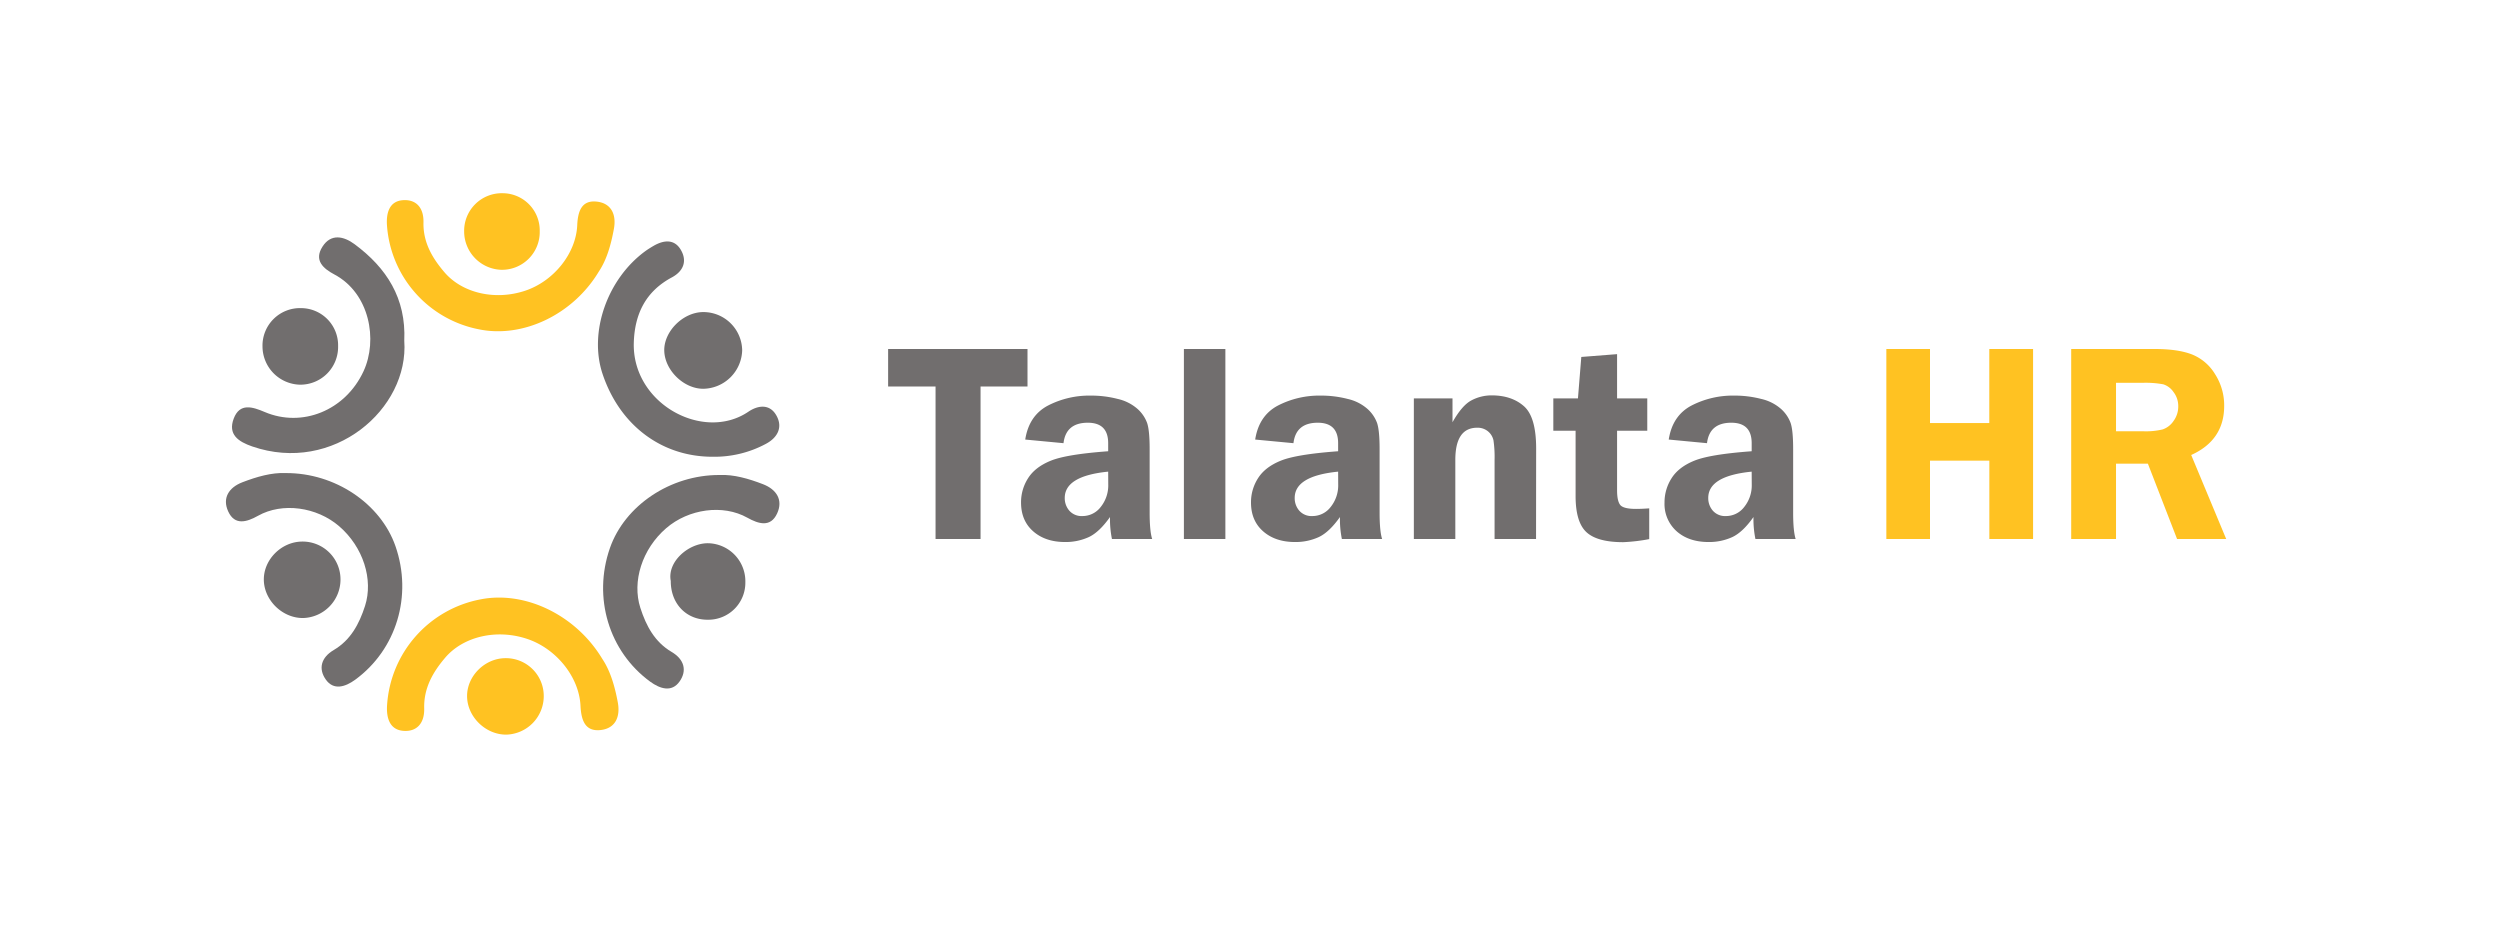 <svg id="Layer_1" data-name="Layer 1" xmlns="http://www.w3.org/2000/svg" viewBox="0 0 1000 380.16"><defs><style>.cls-1{fill:#716e6e;}.cls-2{fill:#ffc222;}</style></defs><path class="cls-1" d="M285,182.7c-20.44,0-37.16-12.67-44-33.2-5.53-16.7,1.94-38,17.19-49.09,1-.72,2.06-1.37,3.12-2,4.07-2.39,8.37-2.94,11,1.5s1.15,8.53-3.61,11.07c-10.38,5.56-14.81,14.54-15.18,26-.79,24.45,27.79,39.92,45.81,27.72,3.9-2.64,8.43-3.15,11.07,1.23,2.89,4.8.76,9.08-4.1,11.64A43.48,43.48,0,0,1,285,182.7Z"/><path class="cls-1" d="M161.71,136.27c2,27.35-28.42,53.5-60.82,42.31-5.56-1.92-9.81-4.78-7.4-11.15s7.51-4.7,12.39-2.63c14.87,6.34,32.22-.5,39.54-16.31,5.8-12.53,2.44-31.2-11.66-38.7-4.54-2.41-8.22-5.69-4.79-11.1s8.56-4.2,12.88-1C154.62,107.16,162.49,119.31,161.71,136.27Z"/><path class="cls-1" d="M287.85,190c5.62-.26,11.54,1.44,17.33,3.67,5.47,2.1,8.14,6.36,5.68,11.69-2.61,5.67-7.35,4.28-11.94,1.71-9.71-5.44-23.45-3.56-32.45,4.21-9.64,8.32-13.72,21.34-10.33,31.86,2.33,7.25,5.77,13.66,12.49,17.62,5.12,3,6.23,7.51,3.23,11.79-3.14,4.5-7.82,3-11.79.11-16.51-12.07-23-33.6-16.11-53.41C249.88,202.26,268.1,189.92,287.85,190Z"/><path class="cls-1" d="M281.2,124.83a15.53,15.53,0,0,1,15.67,15.24,15.82,15.82,0,0,1-15.58,15.44c-7.73,0-15.25-7.27-15.58-15S273.06,124.92,281.2,124.83Z"/><path class="cls-1" d="M121.28,247.21c-8.33.1-15.74-7.16-15.75-15.43,0-8,7-15,15.15-15.15a15.14,15.14,0,0,1,15.52,15.3A15.42,15.42,0,0,1,121.28,247.21Z"/><path class="cls-1" d="M135.24,138.44a15.09,15.09,0,0,1-15.37,15.43A15.37,15.37,0,0,1,105,138.56a15,15,0,0,1,15.48-15.31A14.86,14.86,0,0,1,135.24,138.44Z"/><path class="cls-1" d="M268.31,232.39c-1.5-7.55,6.86-15,14.68-15.1a15.22,15.22,0,0,1,15.15,15.6,14.8,14.8,0,0,1-14.92,15C274.53,248,268.26,241.46,268.31,232.39Z"/><path class="cls-1" d="M411,139.6v15H392.22v61h-18v-61H355.25v-15Z"/><path class="cls-1" d="M460.87,215.6H444.78a40,40,0,0,1-.78-8.79q-4.23,6-8.43,8a22.18,22.18,0,0,1-9.53,2q-7.89,0-12.76-4.28T408.42,201a17.77,17.77,0,0,1,2.83-9.74q2.83-4.46,9.12-7t22.9-3.76v-3.23q0-8.18-8.16-8.18-8.72,0-9.71,8.18l-15.31-1.45q1.5-9.57,9.07-13.58a36.14,36.14,0,0,1,17.15-4,42.16,42.16,0,0,1,10.8,1.34,17.93,17.93,0,0,1,7.91,4,14,14,0,0,1,3.84,5.65q1,3,1,10.38v25.5Q459.86,212.43,460.87,215.6Zm-17.6-26.94q-17.37,1.72-17.37,10.52a7.58,7.58,0,0,0,1.83,5.09,6.49,6.49,0,0,0,5.22,2.15,9.14,9.14,0,0,0,7.35-3.65,13.77,13.77,0,0,0,3-9Z"/><path class="cls-1" d="M473.56,215.6v-76h16.59v76Z"/><path class="cls-1" d="M552.85,215.6h-16.1a40.07,40.07,0,0,1-.77-8.79q-4.23,6-8.43,8a22.18,22.18,0,0,1-9.53,2q-7.89,0-12.76-4.28T500.4,201a17.77,17.77,0,0,1,2.83-9.74q2.83-4.46,9.12-7t22.9-3.76v-3.23q0-8.18-8.16-8.18-8.72,0-9.71,8.18l-15.31-1.45q1.5-9.57,9.07-13.58a36.14,36.14,0,0,1,17.15-4,42.27,42.27,0,0,1,10.8,1.34,17.93,17.93,0,0,1,7.91,4,14,14,0,0,1,3.84,5.65q1,3,1,10.38v25.5Q551.84,212.43,552.85,215.6Zm-17.6-26.94q-17.37,1.72-17.37,10.52a7.58,7.58,0,0,0,1.83,5.09,6.49,6.49,0,0,0,5.22,2.15,9.14,9.14,0,0,0,7.35-3.65,13.77,13.77,0,0,0,3-9Z"/><path class="cls-1" d="M614.42,215.6H597.83V184a46.2,46.2,0,0,0-.44-7.85,6.38,6.38,0,0,0-2.17-3.59,6.49,6.49,0,0,0-4.35-1.47q-8.75,0-8.74,12.91V215.6H565.54V159.37H581v9.52q3.84-6.79,7.57-8.74a17.19,17.19,0,0,1,8.08-2q8,0,12.91,4.32t4.9,16.95Z"/><path class="cls-1" d="M646.83,172.29v23.77q0,4.45,1.33,6c.89,1,3,1.5,6.26,1.5,1.52,0,3.27-.07,5.27-.22v12.3a71.11,71.11,0,0,1-10.41,1.23q-10.37,0-14.7-4t-4.34-14.4V172.29h-8.91V159.37h9.85l1.34-16.59,14.31-1.12v17.71h12.08v12.92Z"/><path class="cls-1" d="M718.26,215.6H702.17a40,40,0,0,1-.78-8.79q-4.21,6-8.42,8a22.24,22.24,0,0,1-9.53,2q-7.91,0-12.76-4.28A14.61,14.61,0,0,1,665.81,201a17.78,17.78,0,0,1,2.84-9.74q2.83-4.46,9.12-7t22.9-3.76v-3.23q0-8.18-8.16-8.18-8.71,0-9.71,8.18l-15.31-1.45q1.5-9.57,9.07-13.58a36.11,36.11,0,0,1,17.15-4,42.27,42.27,0,0,1,10.8,1.34,18,18,0,0,1,7.91,4,14,14,0,0,1,3.84,5.65q1,3,1,10.38v25.5Q717.26,212.43,718.26,215.6Zm-17.59-26.94q-17.37,1.72-17.37,10.52a7.58,7.58,0,0,0,1.83,5.09,6.49,6.49,0,0,0,5.22,2.15,9.14,9.14,0,0,0,7.35-3.65,13.77,13.77,0,0,0,3-9Z"/><path class="cls-2" d="M813.23,139.6v76H795.74V184.26H772V215.6H754.54v-76H772v29.62h23.72V139.6Z"/><path class="cls-2" d="M846.41,185.48V215.6H828.48v-76h33.41q9.24,0,14.84,2.15a19.07,19.07,0,0,1,9.27,7.87,23.11,23.11,0,0,1,3.67,12.74q0,13.69-13.19,19.64l14,33.6H870.83l-11.67-30.12Zm0-32.35v19.38h10.91a28.76,28.76,0,0,0,7.77-.75,8.6,8.6,0,0,0,4.31-3.34,9.76,9.76,0,0,0,1.9-5.93,9.13,9.13,0,0,0-1.9-5.68,7.77,7.77,0,0,0-4.12-3.09,38.71,38.71,0,0,0-8.35-.59Z"/><path class="cls-2" d="M215.89,92.49a15.1,15.1,0,0,1-15.37,15.43,15.37,15.37,0,0,1-14.86-15.31,15.05,15.05,0,0,1,15.49-15.32A14.88,14.88,0,0,1,215.89,92.49Z"/><path class="cls-2" d="M202.58,293.85c-8.33.09-15.75-7.17-15.75-15.43,0-8,7-15,15.15-15.15a15.14,15.14,0,0,1,15.52,15.3A15.42,15.42,0,0,1,202.58,293.85Z"/><path class="cls-2" d="M240.93,263.57c3.25,4.86,5,11,6.18,17.32,1.14,6-1.09,10.56-7,11.14-6.29.63-7.64-4.3-7.91-9.73-.55-11.46-9.57-22.7-21.1-26.66-12.34-4.23-25.74-1.08-33,7.41-5,5.85-8.63,12.25-8.42,20.28.15,6.13-3.1,9.45-8.39,9-5.56-.46-6.81-5.39-6.45-10.43a46.08,46.08,0,0,1,37.25-42.13C210,236.18,230.38,246,240.93,263.57Z"/><path class="cls-2" d="M239.55,108.59c3.18-4.75,4.86-10.78,6-17,1.1-5.84-1.1-10.36-6.92-10.95-6.19-.64-7.5,4.2-7.74,9.51-.52,11.25-9.35,22.24-20.68,26.09-12.14,4.11-25.33,1-32.46-7.37-4.92-5.76-8.54-12-8.36-19.92.14-6-3.07-9.28-8.28-8.87-5.48.43-6.68,5.27-6.31,10.21a45.61,45.61,0,0,0,36.78,41.44C209.16,135.36,229.23,125.84,239.55,108.59Z"/><path class="cls-1" d="M114.3,189.23c-5.62-.26-11.54,1.45-17.33,3.67-5.47,2.1-8.14,6.36-5.68,11.69,2.61,5.67,7.35,4.28,11.94,1.71,9.71-5.44,23.45-3.56,32.45,4.21,9.64,8.32,13.72,21.34,10.33,31.86-2.33,7.25-5.77,13.66-12.49,17.63-5.12,3-6.23,7.5-3.23,11.78,3.14,4.5,7.82,3,11.79.11,16.51-12.07,23-33.6,16.11-53.41C152.27,201.47,134.05,189.13,114.3,189.23Z"/></svg>